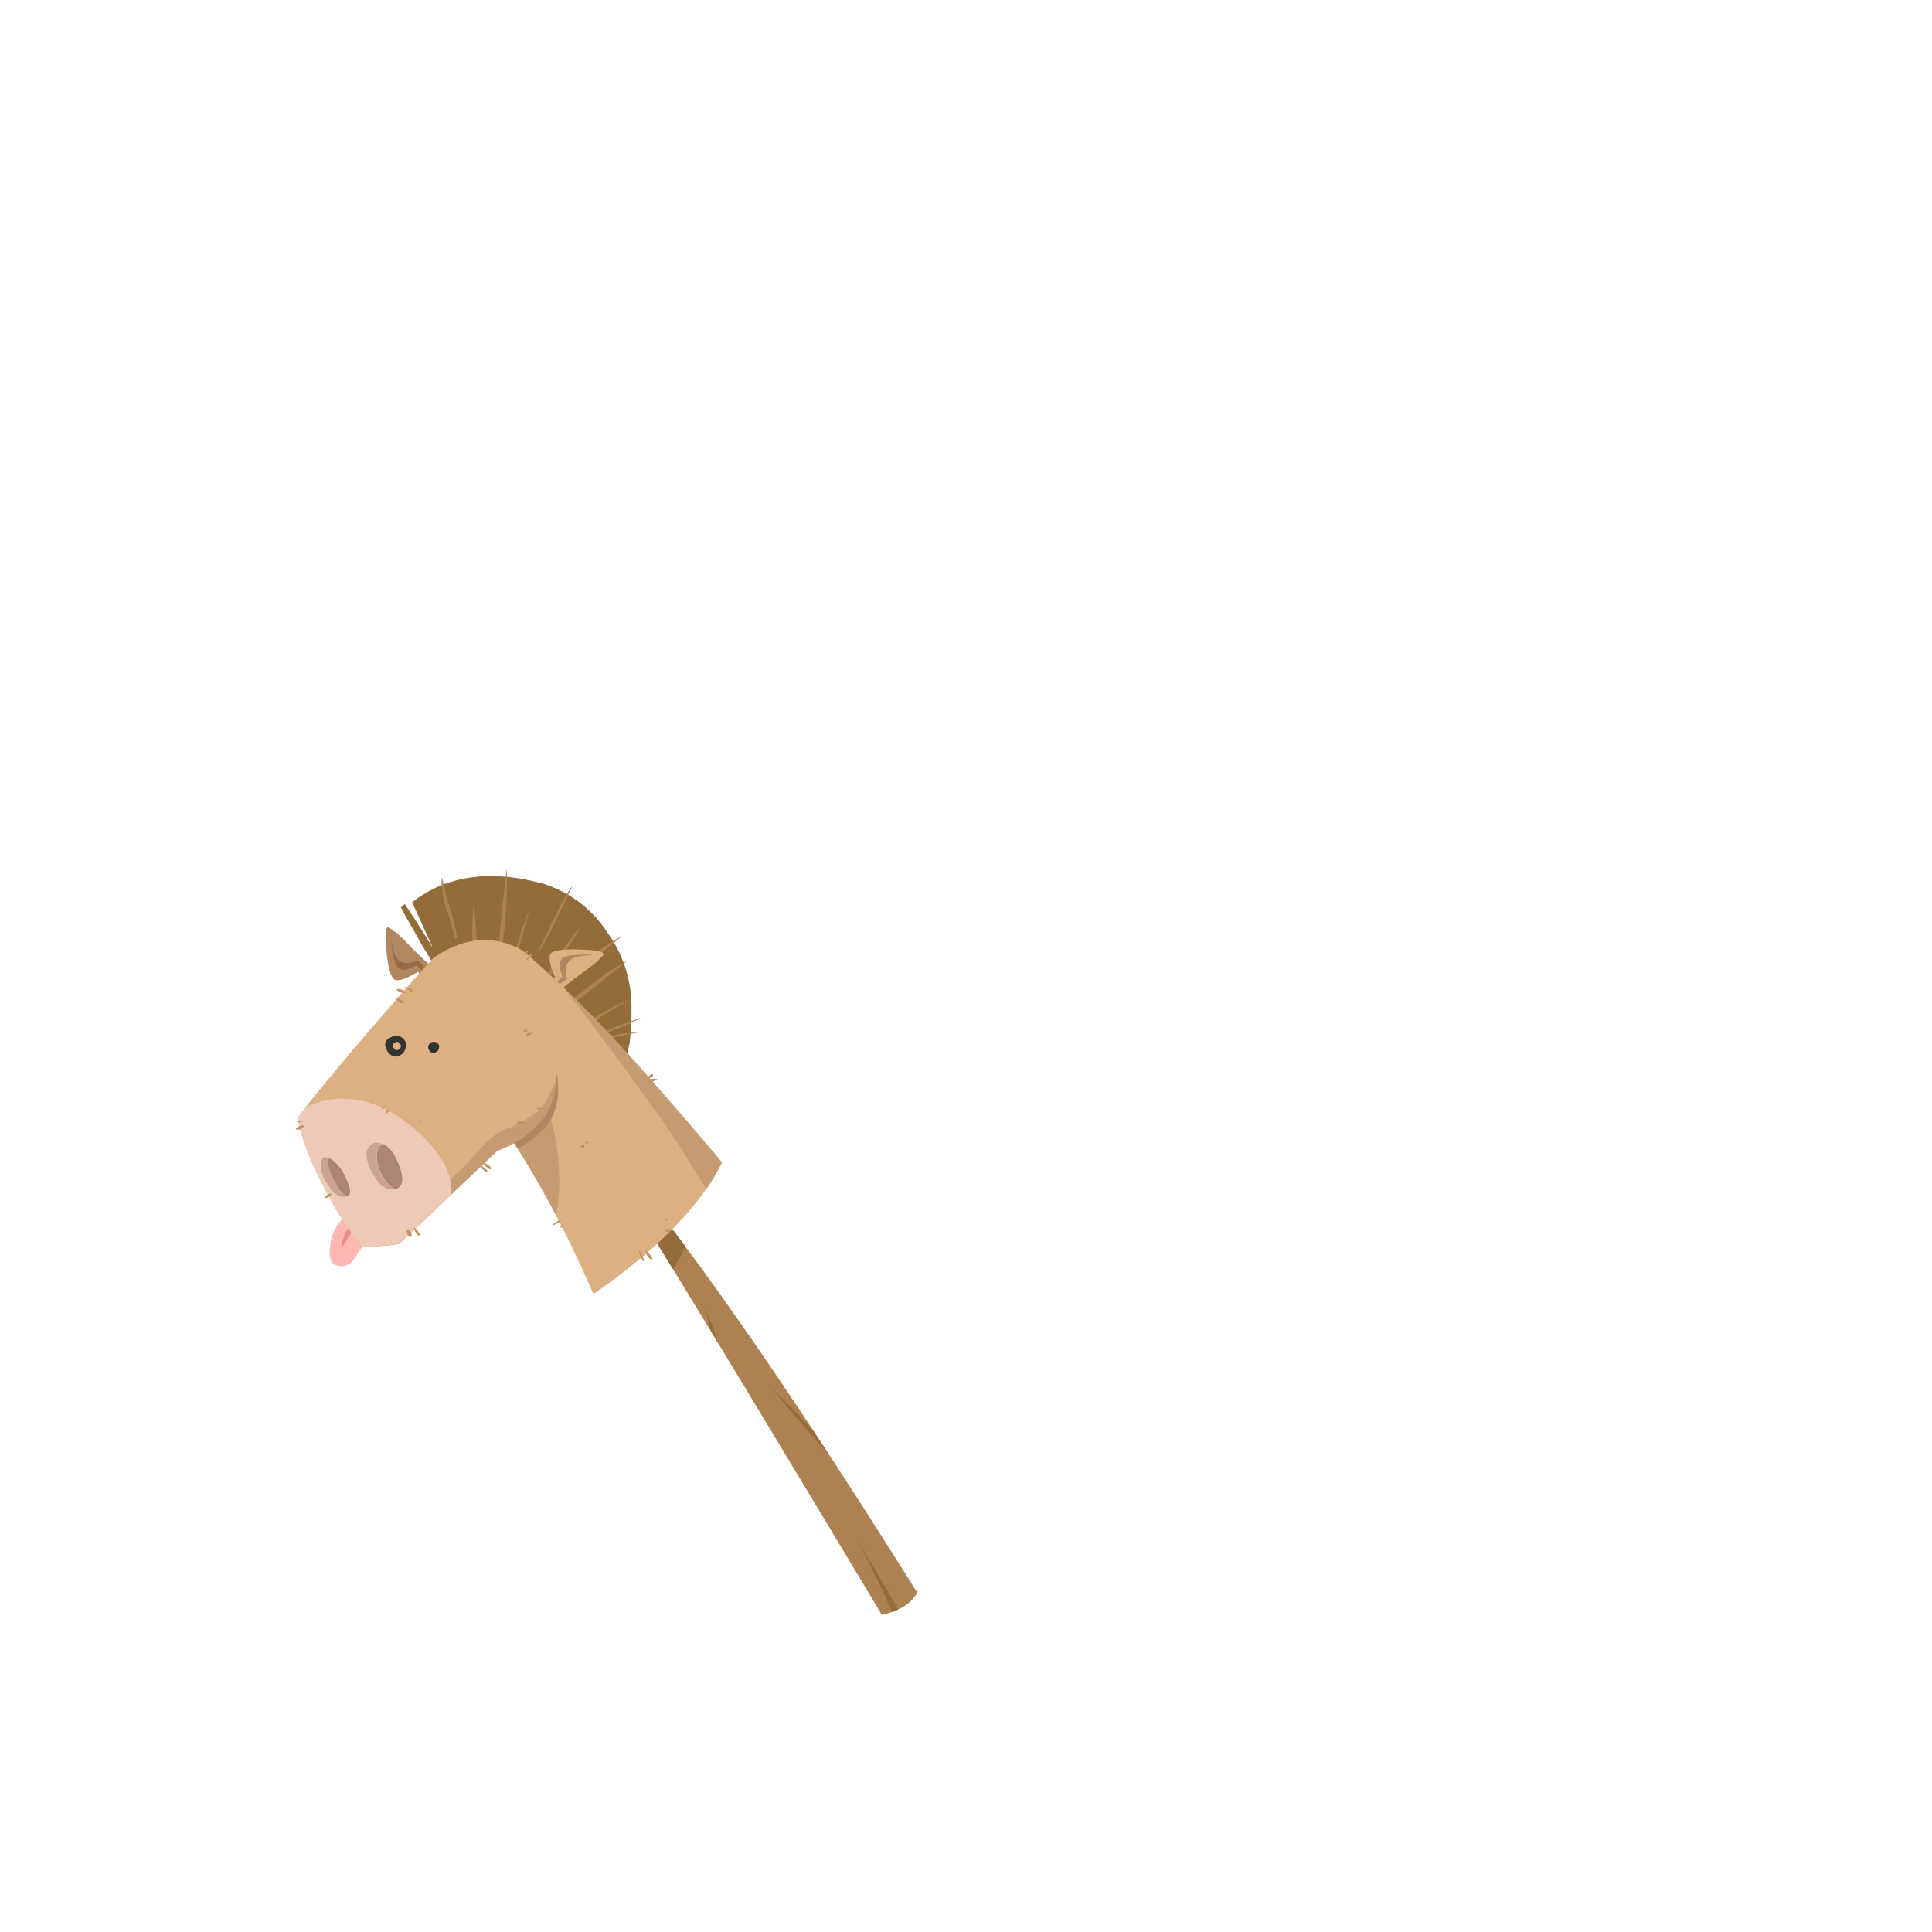 <svg xmlns="http://www.w3.org/2000/svg" xmlns:xlink="http://www.w3.org/1999/xlink" viewBox="0 0 300 300"><defs><style>.cls-1{fill:none;}.cls-2{fill:#ad8151;}.cls-11,.cls-12,.cls-13,.cls-14,.cls-15,.cls-2,.cls-3,.cls-4,.cls-5,.cls-6,.cls-7,.cls-8{fill-rule:evenodd;}.cls-3{fill:#936c3a;}.cls-4{fill:#b2865f;}.cls-5{fill:#996a47;}.cls-6{fill:#ffb7b3;}.cls-7{fill:#e88d8b;}.cls-8{fill:#ddb083;}.cls-9{opacity:0.5;}.cls-10{clip-path:url(#clip-path);}.cls-11{fill:#333;}.cls-12{fill:#edc9b7;}.cls-13{fill:#cca392;}.cls-14{fill:#ad8476;}.cls-15{fill:#c69161;}</style><clipPath id="clip-path"><rect class="cls-1" x="55.28" y="153.55" width="56.85" height="39.95"/></clipPath></defs><title>Plan de travail 48</title><g id="objet04"><path class="cls-2" d="M100.5,190.58c.88-.63,1.65-1.22,2.32-1.78q15.77,20.44,39.6,58.48a5.71,5.71,0,0,1-2.42,2.37,10.12,10.12,0,0,1-3.08,1.08Q110,205.87,100.5,190.58"/><path class="cls-3" d="M139.5,249.9c-.31.15-.63.28-.95.4-.52-1.18-1-2.13-1.3-2.85-1.42-3-2.75-5.73-4-8,1.19,1.88,2.45,4,3.77,6.22.94,1.63,1.76,3,2.45,4.25m-30-46.62a3.16,3.16,0,0,1,.18.27,34.86,34.86,0,0,1,1.55,4c.08.25.18.55.27.9l-1.09-1.82c-.09-.35-.18-.72-.28-1.13-.24-1-.45-1.73-.63-2.27m-3-9.66a27.33,27.33,0,0,1-2,3.43l-4-6.48c.88-.62,1.65-1.21,2.33-1.77,1.18,1.53,2.4,3.14,3.64,4.82m22.31,32.31-1.88-2.13q-2.5-2.7-6.35-7.4l-.8-1q1.74,1.83,4.1,4.18c.49.51,1.32,1.4,2.5,2.68q1.2,1.82,2.43,3.7"/><path class="cls-3" d="M65,145.8c-1.14-2-2.06-3.6-2.75-4.87l.6-.56c1.58,2.35,3,4.59,4.3,6.73-.05-.15-.1-.28-.15-.4q-1.08-2.34-3-6.6,8.07-6.27,20.45-2.85a18.38,18.38,0,0,1,9.8,7.45,19.64,19.64,0,0,1,3.8,11.15,45,45,0,0,1-.25,5.85,16.48,16.48,0,0,1-1,3.58q-.25-.41-2.85-3.48a71.54,71.54,0,0,0-9.6-8.52q-7-5.49-11.5-5.08t-5.63,1.37q-1-1.69-2.27-3.77"/><path class="cls-2" d="M68.55,136c.2.72.45,1.76.75,3.1.2.67.52,1.77,1,3.3a18.42,18.42,0,0,1,.65,3.25l-.25.15c-.3-.91-.7-2.33-1.23-4.25a12.89,12.89,0,0,1-.87-5.55m10.78,15.6-.3-.17a30.51,30.51,0,0,1,1.57-5.68A45.37,45.37,0,0,1,82.3,141ZM78,146.83c-.19,1.46-.34,2.72-.47,3.77l-.5-.25.45-4.3q.76-7.47,1.2-11.2a68.53,68.53,0,0,1-.68,12m-3.67,2.35a9.32,9.32,0,0,0-1-.23c0-.95-.07-2,0-3.12a46,46,0,0,1,.25-5.78c.13,1.57.38,4.62.75,9.13m14.6-11.73-2.7,5.7q-2,4.09-2.7,4.65,1.84-3.9,2.85-5.9a28.23,28.23,0,0,1,2.55-4.45m-4,17.8-.09-.07q7.19-7.67,11.77-9.83c-.87.63-2.68,2.17-5.45,4.6-3.24,2.77-5.31,4.54-6.23,5.3m-1.59-1.17-.16-.1c.55-.84,1.6-2.47,3.13-4.88a39,39,0,0,1,4-5.35c-1.53,2.47-2.72,4.35-3.55,5.65a31,31,0,0,1-3.42,4.68m14.32,1.22a68.57,68.57,0,0,0-6.25,3.85l-1.07.75-.38-.35,1-.65a34.14,34.14,0,0,1,6.7-3.65Zm-.3-6.05q-6.24,5-10,7.93c-.15-.13-.3-.26-.46-.38a32.76,32.76,0,0,1,2.93-2.45l3.8-2.85a18.31,18.31,0,0,1,3.75-2.25M99,160.33q-1.58.31-6.83,1.45l0,0-.13-.12a25.43,25.43,0,0,1,7.43-1.38Zm-2.6-.83q-3.09,1.26-4.63,1.83l-.12-.13a65.82,65.82,0,0,1,7.9-3.15c-1.47.72-2.52,1.2-3.15,1.45"/><path class="cls-4" d="M60.45,144.05A15.63,15.63,0,0,1,63,146.2a58.13,58.13,0,0,0,4.25,4.1,3.63,3.63,0,0,0,.35.3c-.63.67-1.13,1.18-1.5,1.55a8.58,8.58,0,0,1-1.2-1.25c-1.87,1.13-3.08,1.53-3.65,1.2s-1-1.85-1.25-4.55-.15-3.83.45-3.5"/><path class="cls-5" d="M63.65,150.35a1.54,1.54,0,0,1-1.85-.1c-.47-.37-.83-1.83-1.1-4.4h0q.45,2.66,1.2,3.3a2.37,2.37,0,0,0,1.8.35,4.78,4.78,0,0,0,1.2-.35c.33.37.77.82,1.3,1.35l.1.1c0,.17-.23.15-.7,0a1.82,1.82,0,0,1-.9-.7,6.42,6.42,0,0,1-1.1.5"/><path class="cls-6" d="M52.42,196.53c-1-.19-1.42-1.15-1.17-2.9a7.09,7.09,0,0,1,1.62-4c.84-.9,1.22-1.23,1.13-1q1.38,1.4,3.3,3.4c-1.3,2-2.17,3.29-2.63,3.88a2.23,2.23,0,0,1-2.25.6"/><path class="cls-7" d="M55.65,189.55v0h0Zm-1.7,1.3a10.47,10.47,0,0,1,.7-.85l.5.5c-.27.4-.75,1.15-1.45,2.25,0,0-.27.43-.7,1.2a6.38,6.38,0,0,1,1-3.1"/><path class="cls-8" d="M90.2,147.45q4,.11,3.45.9a15.92,15.92,0,0,1-2.5,2.2q-2,1.39-4.7,3.65l-.3.3c-.57-.7-1-1.27-1.35-1.7a16.52,16.52,0,0,1,1.4-1c-.87-2-1.08-3.25-.65-3.75s2-.7,4.65-.6"/><path class="cls-4" d="M91.9,148.3c-1.77.07-2.9.33-3.4.8a2.11,2.11,0,0,0-.65,1.7,5.7,5.7,0,0,0,.2,1.25c-.43.27-1,.62-1.55,1l-.1.1c-.17,0-.12-.25.15-.65a1.87,1.87,0,0,1,.8-.8A7.94,7.94,0,0,1,87,150.6a1.65,1.65,0,0,1,.4-1.85c.4-.4,1.9-.57,4.5-.5Z"/><path class="cls-8" d="M47.47,171.9q4.22-5.27,10-12,6-7,9.83-11.15,7.16-4.94,13.92-1.12c.2.17.48.42.85.72A188.41,188.41,0,0,1,95.7,161.7q5.2,5.55,15.25,17.4c.39.46.78.92,1.17,1.4q-3.83,7.81-14.07,16.05-2.88,2.34-5.93,4.38A161.58,161.58,0,0,0,80.4,178.4l-.57-.9a21.25,21.25,0,0,1-2.63,1.23l-4.87,4.62-1.48,1.4-.5.48c-.11.1-.22.21-.32.32-.48.44-.94.87-1.38,1.3L62,193.13a21.37,21.37,0,0,1-3.85.37c-.73,0-1.4,0-2-.05a43.8,43.8,0,0,1-4.48-6.6q-4.62-8.13-5.43-13.32c.42-.54.86-1.08,1.3-1.63"/><g class="cls-9"><g class="cls-10"><path class="cls-4" d="M95.7,161.7q2,2.09,4.58,5.05,3.47,3.92,8.12,9.35l2.55,3,1.18,1.4a34.29,34.29,0,0,1-2.45,4.15q-4.07-6.63-6.53-10.2-9-12.69-15.5-20.9,4,3.85,8,8.15M79.83,177.5a21.25,21.25,0,0,1-2.63,1.23l-4.87,4.62-1.48,1.4-.5.48c-.11.1-.22.21-.32.32-.48.44-.94.88-1.38,1.3L62,193.13a21.37,21.37,0,0,1-3.85.37c-.73,0-1.4,0-2-.05-.27-.32-.54-.66-.8-1q2.89-.09,9.12-4.8A58.7,58.7,0,0,0,72,181.2q1.1-1.09,3-3.35a10.92,10.92,0,0,1,3.75-2.6,18.28,18.28,0,0,0,4.7-2.65q1.71-1.35,3.15-5.85c-.14,3.69-.48,6.11-1,7.25a25.42,25.42,0,0,1,.7,3.15,38.34,38.34,0,0,1,.55,6.25,31.53,31.53,0,0,1-.5,5.35q-2.88-5.52-5.95-10.35l-.57-.9"/></g></g><path class="cls-4" d="M80.4,178.4l-.57-.9a16.1,16.1,0,0,0,2.42-1.65,10.52,10.52,0,0,0,4.1-8.3,13.76,13.76,0,0,0-.07-1.52,10.9,10.9,0,0,1,.37,3,9,9,0,0,1-1.9,5.95,17.32,17.32,0,0,1-4.35,3.4"/><path class="cls-11" d="M60.15,163.2c-.6-1-.4-1.72.6-2.15a1.56,1.56,0,0,1,2.15.6,1.37,1.37,0,0,1,.1.95,1.69,1.69,0,0,1-.85,1.25,1.26,1.26,0,0,1-1.4,0,4.46,4.46,0,0,1-.6-.6m1-.55c.13.27.3.4.5.4l0-.05a.49.49,0,0,0,.2-.05.6.6,0,0,0,.3-.9.56.56,0,0,0-.85-.2.52.52,0,0,0-.2.8m7.05-.45a.8.8,0,0,1,0,.5.76.76,0,0,1-.4.6.81.81,0,0,1-.9,0l-.25-.3a.86.86,0,0,1,1.5-.85"/><path class="cls-12" d="M53.25,170.6q6,0,11.8,5.3,5.45,5,5,9.65c-.47.44-.93.87-1.37,1.3q-3.95,3.71-6.7,6.27a21.42,21.42,0,0,1-3.85.38c-.73,0-1.4,0-2-.05a44.54,44.54,0,0,1-4.47-6.6q-4.62-8.13-5.43-13.32c.42-.54.86-1.08,1.3-1.63a12.9,12.9,0,0,1,5.78-1.3"/><path class="cls-13" d="M51.2,179.85c-.2-.09-.28.14-.25.7a7.15,7.15,0,0,0,1,2.8,5.24,5.24,0,0,0,2,2.4,1.71,1.71,0,0,1-.65.1c-.87,0-1.68-.68-2.45-2a5.47,5.47,0,0,1-1.05-3,2.09,2.09,0,0,1,.3-1,.44.44,0,0,1,.45-.15,1.61,1.61,0,0,1,.65.2m10.1,4.75a3.12,3.12,0,0,1-.55.05c-.9,0-1.78-.7-2.65-2.1a6.51,6.51,0,0,1-1.2-3.35,2,2,0,0,1,.3-1,1.32,1.32,0,0,1,1.25-.8,2.26,2.26,0,0,1,1,.25c-.63.23-1,.92-1,2.05a6,6,0,0,0,1,3,5,5,0,0,0,1.8,1.9"/><path class="cls-14" d="M51.2,179.85a6.35,6.35,0,0,1,2.45,3c.83,1.63.93,2.62.3,2.95a5.24,5.24,0,0,1-2-2.4,7.15,7.15,0,0,1-1-2.8c0-.56,0-.79.25-.7m8.3-2.25c1,.43,1.83,1.57,2.5,3.4q1.2,3.19-.7,3.6a5,5,0,0,1-1.8-1.9,6,6,0,0,1-1-3c0-1.13.32-1.82,1-2.05"/><path class="cls-15" d="M62.7,153.15l.9.35c.37.1.58.25.65.45v.1a.3.3,0,0,1-.2,0,1.93,1.93,0,0,1-.7-.4,5.69,5.69,0,0,1-.7-.55Zm.35,1-.3.05A2.1,2.1,0,0,1,62,154l-.45-.3c.1-.17.35-.18.75-.05a2.19,2.19,0,0,1,.75.45Zm18.35-5.95c0-.07.08-.18.25-.35a1.15,1.15,0,0,1,.4-.3l0,.1a1.48,1.48,0,0,1-.65.7c0,.07,0,0,0-.15m.85.5c-.27.3-.48.43-.65.4a4.69,4.69,0,0,0,.4-.55.92.92,0,0,1,.65-.4,1.45,1.45,0,0,1-.4.55M62,155.15a1.07,1.07,0,0,1,.65.4v.25s0,0-.2,0a.79.79,0,0,1-.45-.2,4.51,4.51,0,0,0-.55-.35c.1-.17.28-.22.55-.15m-15.9,19.1a.82.82,0,0,1,.45-.15,1.29,1.29,0,0,1,.6,0c0,.07-.3.15-.8.25Zm.8,1a1.22,1.22,0,0,1-.75.2l-.25,0a1,1,0,0,1,.45-.45,1.25,1.25,0,0,1,.7-.2l.25.05,0,.15a1,1,0,0,0-.45.3m13-3.5,0,.1-.55.4-.05-.05a.4.4,0,0,1,.15-.25.59.59,0,0,1,.4-.2m.6.55v.15c0,.07-.12.22-.35.45l-.15-.1c0-.3.13-.47.4-.5Zm21.2-12.05a.68.68,0,0,1-.45.05l.55-.6a.3.3,0,0,1,.15.25c0,.13-.08.23-.25.3m.2.65a.49.49,0,0,1-.2-.05.76.76,0,0,1,1-.4,1.25,1.25,0,0,1-.8.45M65.5,174.05c-.1.3-.25.38-.45.25l.35-.4h0s0,0,0,.15m16,.35a1,1,0,0,1-.55.1l-.5-.05-.1-.15.25-.2h.7l.3.15a.48.48,0,0,1-.1.15m-1,.9a.71.71,0,0,1-.5-.25c.37-.13.62-.1.75.1a.4.4,0,0,1-.25.15m-4.15,6.15c0,.07-.1.1-.2.1s-.3-.15-.6-.45-.4-.43-.4-.5l.05-.1a3.32,3.32,0,0,1,1.2.85c0,.07,0,.1,0,.1m-.8.5c-.07,0-.23-.12-.5-.35s-.4-.48-.4-.65l.15,0a4.27,4.27,0,0,0,.9.75v.25c.07,0,0,0-.15,0M64.85,191.1a6.44,6.44,0,0,1,.45.75l0,.15a1.45,1.45,0,0,1-.75-.6,3.16,3.16,0,0,0-.35-.7l.1,0a.92.92,0,0,1,.6.45m-1.65.4-.1-.6c.37-.17.63.15.8.95-.07.13-.15.2-.25.2s-.35-.18-.45-.55m-11.9-6.2.1.15a1.13,1.13,0,0,1-.45.4,1.15,1.15,0,0,1-.45.15l-.1-.05a1,1,0,0,1,.9-.65m49.2-17.85a1,1,0,0,1,.45-.6c.27-.2.4-.15.4.15,0,.13-.28.28-.85.45m1.55,0-1.1.7a.33.33,0,0,1-.2-.3c0-.13.13-.25.4-.35a2.64,2.64,0,0,1,.9,0M83.4,172l.75.05,0,.1-.15.1h-.6Zm6.8,5.9c0-.1,0-.17.1-.2l.1,0c.23,0,.35.1.35.3s0,.25-.1.25c.1,0,.07.05-.1.05a.34.34,0,0,1-.3-.15Zm1.1-.5a.23.23,0,0,1-.15.25.45.45,0,0,1-.3-.4l.05-.1Zm12.45,11.85,0,.15-.3.15c-.1,0-.15-.15-.15-.35Zm.3,2.05-.35,0-.35,0,0-.25a1.08,1.08,0,0,1,0-.2,2.71,2.71,0,0,1,.7.05l0,.15Zm-16.5-1.15,0-.05v.15c0,.17-.12.3-.45.4L87,190.5a1,1,0,0,1,.55-.35m-.4-.6a3.79,3.79,0,0,1-1.25.7l-.05-.15s.22-.15.55-.35a1.76,1.76,0,0,1,.55-.3Zm14,6c-.2,0-.43-.22-.7-.65a2.1,2.1,0,0,1-.3-.75c.2,0,.58.4,1.15,1.2v.15c.07,0,0,.05-.15.05m-1.4-.65a2.35,2.35,0,0,0,.3.75l-.2.2a9,9,0,0,1-.65-1.45c0-.1,0-.15.1-.15l0-.05a1.05,1.05,0,0,1,.4.7"/></g></svg>